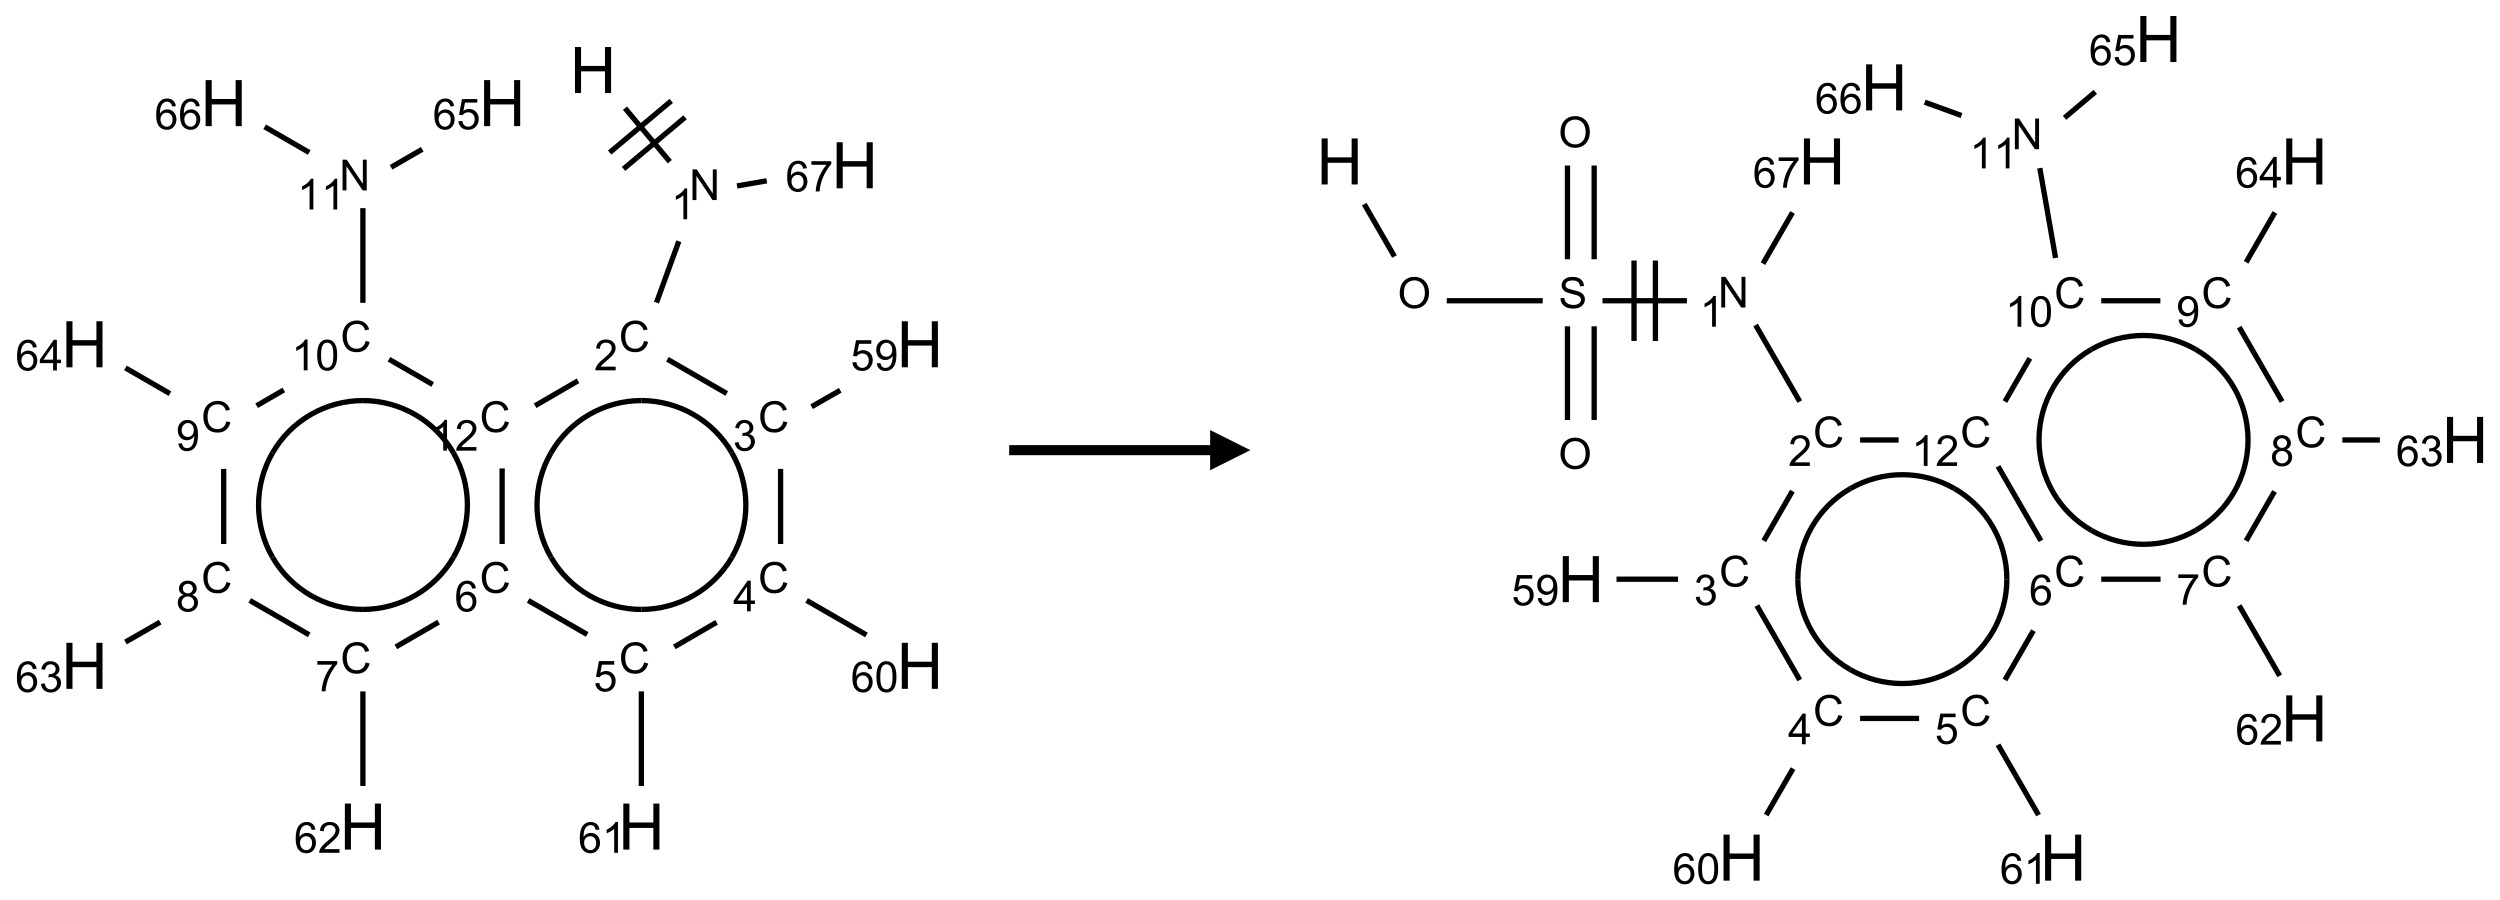 <?xml version="1.0" encoding="UTF-8"?>
<svg xmlns="http://www.w3.org/2000/svg" xmlns:xlink="http://www.w3.org/1999/xlink" width="622" height="224" viewBox="0 0 622 224">
<defs>
<g>
<g id="glyph-0-0">
<path d="M 2 0 L 2 -10 L 10 -10 L 10 0 Z M 2.25 -0.25 L 9.75 -0.25 L 9.75 -9.75 L 2.25 -9.75 Z M 2.25 -0.25 "/>
</g>
<g id="glyph-0-1">
<path d="M 1.281 0 L 1.281 -11.453 L 2.797 -11.453 L 2.797 -6.75 L 8.75 -6.75 L 8.75 -11.453 L 10.266 -11.453 L 10.266 0 L 8.75 0 L 8.75 -5.398 L 2.797 -5.398 L 2.797 0 Z M 1.281 0 "/>
</g>
<g id="glyph-1-0">
<path d="M 1.332 0 L 1.332 -6.668 L 6.668 -6.668 L 6.668 0 Z M 1.5 -0.168 L 6.5 -0.168 L 6.5 -6.5 L 1.5 -6.5 Z M 1.5 -0.168 "/>
</g>
<g id="glyph-1-1">
<path d="M 0.812 0 L 0.812 -7.637 L 1.848 -7.637 L 5.859 -1.641 L 5.859 -7.637 L 6.828 -7.637 L 6.828 0 L 5.793 0 L 1.781 -6 L 1.781 0 Z M 0.812 0 "/>
</g>
<g id="glyph-1-2">
<path d="M 3.973 0 L 3.035 0 L 3.035 -5.973 C 2.809 -5.758 2.516 -5.543 2.148 -5.328 C 1.781 -5.113 1.453 -4.953 1.16 -4.844 L 1.16 -5.75 C 1.684 -5.996 2.145 -6.297 2.535 -6.645 C 2.93 -6.996 3.207 -7.336 3.371 -7.668 L 3.973 -7.668 Z M 3.973 0 "/>
</g>
<g id="glyph-1-3">
<path d="M 6.27 -2.676 L 7.281 -2.422 C 7.07 -1.594 6.688 -0.961 6.137 -0.523 C 5.586 -0.086 4.914 0.129 4.121 0.129 C 3.297 0.129 2.629 -0.039 2.113 -0.371 C 1.598 -0.707 1.203 -1.191 0.934 -1.828 C 0.664 -2.465 0.531 -3.145 0.531 -3.875 C 0.531 -4.672 0.684 -5.363 0.988 -5.957 C 1.293 -6.547 1.723 -6.996 2.285 -7.305 C 2.844 -7.613 3.461 -7.766 4.137 -7.766 C 4.898 -7.766 5.543 -7.57 6.062 -7.184 C 6.582 -6.793 6.945 -6.246 7.152 -5.543 L 6.156 -5.309 C 5.98 -5.863 5.723 -6.266 5.387 -6.52 C 5.051 -6.773 4.625 -6.902 4.113 -6.902 C 3.527 -6.902 3.039 -6.762 2.645 -6.48 C 2.25 -6.199 1.973 -5.82 1.812 -5.348 C 1.652 -4.871 1.574 -4.383 1.574 -3.879 C 1.574 -3.23 1.668 -2.664 1.855 -2.18 C 2.047 -1.695 2.34 -1.332 2.738 -1.094 C 3.137 -0.855 3.57 -0.734 4.035 -0.734 C 4.602 -0.734 5.082 -0.898 5.473 -1.223 C 5.867 -1.551 6.133 -2.035 6.27 -2.676 Z M 6.27 -2.676 "/>
</g>
<g id="glyph-1-4">
<path d="M 5.371 -0.902 L 5.371 0 L 0.324 0 C 0.316 -0.227 0.352 -0.441 0.434 -0.652 C 0.562 -0.996 0.766 -1.332 1.051 -1.668 C 1.332 -2 1.742 -2.387 2.277 -2.824 C 3.105 -3.504 3.668 -4.043 3.957 -4.441 C 4.25 -4.84 4.395 -5.215 4.395 -5.566 C 4.395 -5.938 4.262 -6.254 3.996 -6.508 C 3.73 -6.762 3.387 -6.891 2.957 -6.891 C 2.508 -6.891 2.145 -6.754 1.875 -6.484 C 1.605 -6.215 1.469 -5.84 1.465 -5.359 L 0.5 -5.457 C 0.566 -6.176 0.812 -6.727 1.246 -7.102 C 1.676 -7.477 2.254 -7.668 2.98 -7.668 C 3.711 -7.668 4.293 -7.465 4.719 -7.059 C 5.145 -6.652 5.359 -6.148 5.359 -5.547 C 5.359 -5.242 5.297 -4.941 5.172 -4.645 C 5.047 -4.352 4.84 -4.039 4.551 -3.715 C 4.262 -3.387 3.777 -2.938 3.105 -2.371 C 2.543 -1.898 2.18 -1.578 2.02 -1.41 C 1.859 -1.242 1.73 -1.07 1.625 -0.902 Z M 5.371 -0.902 "/>
</g>
<g id="glyph-1-5">
<path d="M 0.449 -2.016 L 1.387 -2.141 C 1.492 -1.609 1.676 -1.227 1.934 -0.992 C 2.191 -0.758 2.508 -0.641 2.879 -0.641 C 3.32 -0.641 3.695 -0.793 3.996 -1.098 C 4.301 -1.402 4.453 -1.781 4.453 -2.234 C 4.453 -2.664 4.312 -3.02 4.031 -3.301 C 3.75 -3.578 3.391 -3.719 2.957 -3.719 C 2.781 -3.719 2.562 -3.684 2.297 -3.613 L 2.402 -4.438 C 2.465 -4.43 2.516 -4.426 2.551 -4.426 C 2.949 -4.426 3.312 -4.531 3.629 -4.738 C 3.949 -4.949 4.109 -5.27 4.109 -5.703 C 4.109 -6.047 3.992 -6.332 3.762 -6.559 C 3.527 -6.785 3.227 -6.895 2.859 -6.895 C 2.496 -6.895 2.191 -6.781 1.949 -6.551 C 1.707 -6.324 1.547 -5.98 1.48 -5.52 L 0.543 -5.688 C 0.656 -6.316 0.918 -6.805 1.324 -7.148 C 1.73 -7.492 2.234 -7.668 2.84 -7.668 C 3.254 -7.668 3.641 -7.578 3.988 -7.398 C 4.34 -7.219 4.609 -6.977 4.793 -6.668 C 4.98 -6.359 5.074 -6.031 5.074 -5.684 C 5.074 -5.352 4.984 -5.051 4.809 -4.781 C 4.629 -4.512 4.367 -4.297 4.02 -4.137 C 4.473 -4.031 4.824 -3.816 5.074 -3.488 C 5.324 -3.16 5.449 -2.75 5.449 -2.254 C 5.449 -1.59 5.203 -1.023 4.719 -0.559 C 4.234 -0.098 3.617 0.137 2.875 0.137 C 2.203 0.137 1.648 -0.062 1.207 -0.465 C 0.762 -0.863 0.512 -1.379 0.449 -2.016 Z M 0.449 -2.016 "/>
</g>
<g id="glyph-1-6">
<path d="M 0.441 -2 L 1.426 -2.082 C 1.5 -1.605 1.668 -1.242 1.934 -1.004 C 2.199 -0.762 2.52 -0.641 2.895 -0.641 C 3.348 -0.641 3.73 -0.812 4.043 -1.152 C 4.355 -1.492 4.512 -1.941 4.512 -2.504 C 4.512 -3.039 4.359 -3.461 4.059 -3.77 C 3.758 -4.078 3.367 -4.234 2.879 -4.234 C 2.578 -4.234 2.305 -4.164 2.062 -4.027 C 1.82 -3.891 1.629 -3.715 1.488 -3.496 L 0.609 -3.609 L 1.348 -7.531 L 5.145 -7.531 L 5.145 -6.637 L 2.098 -6.637 L 1.688 -4.582 C 2.145 -4.902 2.625 -5.062 3.129 -5.062 C 3.797 -5.062 4.359 -4.832 4.816 -4.371 C 5.277 -3.91 5.504 -3.312 5.504 -2.59 C 5.504 -1.898 5.305 -1.301 4.902 -0.797 C 4.41 -0.18 3.742 0.129 2.895 0.129 C 2.199 0.129 1.633 -0.062 1.195 -0.453 C 0.758 -0.844 0.504 -1.359 0.441 -2 Z M 0.441 -2 "/>
</g>
<g id="glyph-1-7">
<path d="M 0.582 -1.766 L 1.484 -1.848 C 1.562 -1.426 1.707 -1.117 1.922 -0.926 C 2.137 -0.734 2.414 -0.641 2.75 -0.641 C 3.039 -0.641 3.289 -0.707 3.508 -0.84 C 3.727 -0.973 3.902 -1.148 4.043 -1.367 C 4.18 -1.586 4.297 -1.887 4.391 -2.262 C 4.484 -2.637 4.531 -3.016 4.531 -3.406 C 4.531 -3.449 4.531 -3.512 4.527 -3.594 C 4.34 -3.297 4.082 -3.055 3.758 -2.867 C 3.434 -2.68 3.082 -2.59 2.703 -2.59 C 2.07 -2.59 1.535 -2.816 1.098 -3.277 C 0.66 -3.734 0.441 -4.34 0.441 -5.09 C 0.441 -5.863 0.672 -6.484 1.129 -6.957 C 1.586 -7.43 2.156 -7.668 2.844 -7.668 C 3.34 -7.668 3.793 -7.531 4.207 -7.266 C 4.617 -7 4.93 -6.617 5.145 -6.121 C 5.355 -5.629 5.465 -4.91 5.465 -3.973 C 5.465 -2.996 5.359 -2.223 5.145 -1.645 C 4.934 -1.066 4.617 -0.625 4.199 -0.324 C 3.781 -0.02 3.293 0.129 2.73 0.129 C 2.133 0.129 1.645 -0.035 1.266 -0.367 C 0.887 -0.699 0.66 -1.164 0.582 -1.766 Z M 4.422 -5.137 C 4.422 -5.676 4.277 -6.102 3.992 -6.418 C 3.707 -6.734 3.359 -6.891 2.957 -6.891 C 2.543 -6.891 2.18 -6.719 1.871 -6.379 C 1.562 -6.039 1.406 -5.598 1.406 -5.059 C 1.406 -4.57 1.555 -4.176 1.848 -3.871 C 2.141 -3.566 2.5 -3.418 2.934 -3.418 C 3.367 -3.418 3.723 -3.57 4.004 -3.871 C 4.281 -4.176 4.422 -4.598 4.422 -5.137 Z M 4.422 -5.137 "/>
</g>
<g id="glyph-1-8">
<path d="M 3.449 0 L 3.449 -1.828 L 0.137 -1.828 L 0.137 -2.688 L 3.621 -7.637 L 4.387 -7.637 L 4.387 -2.688 L 5.418 -2.688 L 5.418 -1.828 L 4.387 -1.828 L 4.387 0 Z M 3.449 -2.688 L 3.449 -6.129 L 1.059 -2.688 Z M 3.449 -2.688 "/>
</g>
<g id="glyph-1-9">
<path d="M 5.309 -5.766 L 4.375 -5.691 C 4.293 -6.059 4.172 -6.328 4.02 -6.496 C 3.766 -6.762 3.453 -6.895 3.082 -6.895 C 2.785 -6.895 2.523 -6.812 2.297 -6.645 C 2 -6.43 1.77 -6.117 1.598 -5.703 C 1.43 -5.289 1.34 -4.703 1.332 -3.938 C 1.559 -4.281 1.836 -4.535 2.16 -4.703 C 2.488 -4.871 2.828 -4.953 3.188 -4.953 C 3.812 -4.953 4.344 -4.723 4.785 -4.262 C 5.223 -3.801 5.441 -3.207 5.441 -2.48 C 5.441 -2 5.34 -1.555 5.133 -1.145 C 4.926 -0.73 4.641 -0.418 4.281 -0.199 C 3.922 0.02 3.512 0.129 3.051 0.129 C 2.27 0.129 1.633 -0.156 1.141 -0.73 C 0.648 -1.305 0.402 -2.254 0.402 -3.574 C 0.402 -5.051 0.672 -6.121 1.219 -6.793 C 1.695 -7.375 2.336 -7.668 3.141 -7.668 C 3.742 -7.668 4.234 -7.5 4.617 -7.16 C 5 -6.824 5.23 -6.359 5.309 -5.766 Z M 1.48 -2.473 C 1.48 -2.152 1.547 -1.844 1.684 -1.547 C 1.82 -1.25 2.016 -1.027 2.262 -0.871 C 2.508 -0.719 2.766 -0.641 3.035 -0.641 C 3.434 -0.641 3.773 -0.801 4.059 -1.121 C 4.344 -1.441 4.484 -1.875 4.484 -2.422 C 4.484 -2.949 4.344 -3.367 4.062 -3.668 C 3.781 -3.973 3.426 -4.125 3 -4.125 C 2.578 -4.125 2.219 -3.973 1.922 -3.668 C 1.625 -3.363 1.48 -2.969 1.48 -2.473 Z M 1.48 -2.473 "/>
</g>
<g id="glyph-1-10">
<path d="M 0.441 -3.766 C 0.441 -4.668 0.535 -5.395 0.723 -5.945 C 0.906 -6.496 1.184 -6.922 1.551 -7.219 C 1.918 -7.516 2.375 -7.668 2.934 -7.668 C 3.344 -7.668 3.703 -7.586 4.012 -7.418 C 4.32 -7.254 4.574 -7.016 4.777 -6.707 C 4.977 -6.395 5.137 -6.016 5.25 -5.57 C 5.363 -5.125 5.422 -4.523 5.422 -3.766 C 5.422 -2.871 5.328 -2.148 5.145 -1.598 C 4.961 -1.047 4.688 -0.621 4.32 -0.32 C 3.953 -0.02 3.492 0.129 2.934 0.129 C 2.195 0.129 1.617 -0.133 1.199 -0.66 C 0.695 -1.297 0.441 -2.332 0.441 -3.766 Z M 1.406 -3.766 C 1.406 -2.512 1.555 -1.68 1.848 -1.262 C 2.141 -0.848 2.5 -0.641 2.934 -0.641 C 3.363 -0.641 3.727 -0.848 4.02 -1.266 C 4.312 -1.684 4.457 -2.516 4.457 -3.766 C 4.457 -5.023 4.312 -5.859 4.02 -6.27 C 3.727 -6.684 3.359 -6.891 2.922 -6.891 C 2.492 -6.891 2.148 -6.707 1.891 -6.344 C 1.566 -5.879 1.406 -5.02 1.406 -3.766 Z M 1.406 -3.766 "/>
</g>
<g id="glyph-1-11">
<path d="M 0.504 -6.637 L 0.504 -7.535 L 5.449 -7.535 L 5.449 -6.809 C 4.961 -6.289 4.48 -5.602 4.004 -4.746 C 3.527 -3.887 3.156 -3.004 2.895 -2.098 C 2.707 -1.461 2.59 -0.762 2.535 0 L 1.574 0 C 1.582 -0.602 1.703 -1.328 1.926 -2.176 C 2.152 -3.027 2.477 -3.848 2.898 -4.637 C 3.32 -5.426 3.77 -6.094 4.246 -6.637 Z M 0.504 -6.637 "/>
</g>
<g id="glyph-1-12">
<path d="M 1.887 -4.141 C 1.496 -4.281 1.207 -4.484 1.02 -4.75 C 0.832 -5.016 0.738 -5.328 0.738 -5.699 C 0.738 -6.254 0.938 -6.719 1.34 -7.098 C 1.738 -7.477 2.27 -7.668 2.934 -7.668 C 3.598 -7.668 4.137 -7.473 4.543 -7.086 C 4.949 -6.699 5.152 -6.227 5.152 -5.672 C 5.152 -5.316 5.059 -5.008 4.871 -4.746 C 4.688 -4.484 4.406 -4.281 4.027 -4.141 C 4.496 -3.988 4.852 -3.742 5.098 -3.402 C 5.34 -3.062 5.465 -2.656 5.465 -2.184 C 5.465 -1.531 5.234 -0.98 4.77 -0.535 C 4.309 -0.09 3.703 0.129 2.949 0.129 C 2.195 0.129 1.586 -0.094 1.125 -0.539 C 0.664 -0.984 0.434 -1.543 0.434 -2.207 C 0.434 -2.703 0.559 -3.121 0.809 -3.457 C 1.062 -3.793 1.422 -4.02 1.887 -4.141 Z M 1.699 -5.73 C 1.699 -5.367 1.812 -5.074 2.047 -4.844 C 2.281 -4.613 2.582 -4.5 2.953 -4.5 C 3.312 -4.5 3.609 -4.613 3.84 -4.84 C 4.07 -5.066 4.188 -5.348 4.188 -5.676 C 4.188 -6.02 4.07 -6.309 3.832 -6.543 C 3.594 -6.777 3.297 -6.895 2.941 -6.895 C 2.586 -6.895 2.289 -6.781 2.051 -6.551 C 1.816 -6.324 1.699 -6.047 1.699 -5.73 Z M 1.395 -2.203 C 1.395 -1.938 1.461 -1.676 1.586 -1.426 C 1.711 -1.176 1.902 -0.984 2.152 -0.848 C 2.402 -0.711 2.672 -0.641 2.957 -0.641 C 3.406 -0.641 3.777 -0.785 4.066 -1.074 C 4.359 -1.363 4.504 -1.727 4.504 -2.172 C 4.504 -2.625 4.355 -2.996 4.055 -3.293 C 3.754 -3.586 3.379 -3.734 2.926 -3.734 C 2.484 -3.734 2.121 -3.59 1.832 -3.297 C 1.543 -3.004 1.395 -2.641 1.395 -2.203 Z M 1.395 -2.203 "/>
</g>
<g id="glyph-1-13">
<path d="M 0.516 -3.719 C 0.516 -4.984 0.855 -5.977 1.535 -6.695 C 2.215 -7.414 3.094 -7.77 4.172 -7.77 C 4.875 -7.77 5.512 -7.602 6.078 -7.266 C 6.645 -6.93 7.074 -6.461 7.371 -5.855 C 7.668 -5.254 7.816 -4.57 7.816 -3.809 C 7.816 -3.035 7.66 -2.34 7.348 -1.73 C 7.035 -1.117 6.594 -0.656 6.02 -0.34 C 5.449 -0.027 4.828 0.129 4.168 0.129 C 3.449 0.129 2.805 -0.043 2.238 -0.391 C 1.672 -0.738 1.246 -1.211 0.953 -1.812 C 0.66 -2.414 0.516 -3.047 0.516 -3.719 Z M 1.559 -3.703 C 1.559 -2.781 1.805 -2.059 2.301 -1.527 C 2.793 -1 3.414 -0.734 4.16 -0.734 C 4.922 -0.734 5.547 -1 6.039 -1.535 C 6.531 -2.07 6.777 -2.828 6.777 -3.812 C 6.777 -4.434 6.672 -4.977 6.461 -5.441 C 6.25 -5.902 5.945 -6.262 5.539 -6.52 C 5.133 -6.773 4.68 -6.902 4.176 -6.902 C 3.461 -6.902 2.848 -6.656 2.332 -6.164 C 1.816 -5.672 1.559 -4.852 1.559 -3.703 Z M 1.559 -3.703 "/>
</g>
<g id="glyph-1-14">
<path d="M 0.48 -2.453 L 1.434 -2.535 C 1.477 -2.152 1.582 -1.84 1.746 -1.598 C 1.91 -1.352 2.168 -1.152 2.516 -1.004 C 2.863 -0.852 3.254 -0.777 3.688 -0.777 C 4.074 -0.777 4.414 -0.832 4.707 -0.949 C 5.004 -1.062 5.223 -1.219 5.367 -1.418 C 5.512 -1.617 5.582 -1.836 5.582 -2.074 C 5.582 -2.312 5.516 -2.523 5.375 -2.699 C 5.234 -2.879 5.008 -3.031 4.688 -3.152 C 4.484 -3.23 4.031 -3.355 3.328 -3.523 C 2.625 -3.691 2.137 -3.852 1.855 -4 C 1.488 -4.191 1.219 -4.43 1.039 -4.711 C 0.859 -4.992 0.77 -5.312 0.77 -5.66 C 0.77 -6.047 0.879 -6.406 1.098 -6.742 C 1.316 -7.078 1.637 -7.332 2.059 -7.504 C 2.477 -7.68 2.945 -7.766 3.457 -7.766 C 4.023 -7.766 4.523 -7.676 4.957 -7.492 C 5.387 -7.309 5.719 -7.043 5.953 -6.688 C 6.188 -6.332 6.312 -5.934 6.328 -5.484 L 5.359 -5.41 C 5.309 -5.895 5.133 -6.258 4.832 -6.504 C 4.531 -6.75 4.086 -6.875 3.5 -6.875 C 2.891 -6.875 2.445 -6.762 2.164 -6.539 C 1.883 -6.316 1.746 -6.047 1.746 -5.73 C 1.746 -5.457 1.844 -5.23 2.043 -5.051 C 2.238 -4.875 2.742 -4.695 3.566 -4.508 C 4.387 -4.32 4.949 -4.16 5.254 -4.02 C 5.699 -3.816 6.027 -3.555 6.238 -3.242 C 6.449 -2.93 6.559 -2.566 6.559 -2.156 C 6.559 -1.75 6.441 -1.367 6.207 -1.008 C 5.977 -0.648 5.641 -0.367 5.207 -0.168 C 4.77 0.031 4.281 0.129 3.734 0.129 C 3.043 0.129 2.465 0.031 1.996 -0.172 C 1.531 -0.375 1.164 -0.676 0.898 -1.082 C 0.633 -1.484 0.492 -1.941 0.48 -2.453 Z M 0.48 -2.453 "/>
</g>
</g>
</defs>
<path fill="none" stroke-width="0.033" stroke-linecap="butt" stroke-linejoin="miter" stroke="rgb(0%, 0%, 0%)" stroke-opacity="1" stroke-miterlimit="10" d="M 3.362 0.237 L 3.641 0.57 " transform="matrix(40, 0, 0, 40, 21.01, 17.424)"/>
<path fill="none" stroke-width="0.033" stroke-linecap="butt" stroke-linejoin="miter" stroke="rgb(0%, 0%, 0%)" stroke-opacity="1" stroke-miterlimit="10" d="M 3.353 0.615 L 3.736 0.294 " transform="matrix(40, 0, 0, 40, 21.01, 17.424)"/>
<path fill="none" stroke-width="0.033" stroke-linecap="butt" stroke-linejoin="miter" stroke="rgb(0%, 0%, 0%)" stroke-opacity="1" stroke-miterlimit="10" d="M 3.267 0.513 L 3.65 0.192 " transform="matrix(40, 0, 0, 40, 21.01, 17.424)"/>
<path fill="none" stroke-width="0.033" stroke-linecap="butt" stroke-linejoin="miter" stroke="rgb(0%, 0%, 0%)" stroke-opacity="1" stroke-miterlimit="10" d="M 3.697 1.065 L 3.558 1.447 " transform="matrix(40, 0, 0, 40, 21.01, 17.424)"/>
<path fill="none" stroke-width="0.033" stroke-linecap="butt" stroke-linejoin="miter" stroke="rgb(0%, 0%, 0%)" stroke-opacity="1" stroke-miterlimit="10" d="M 3.626 1.799 L 3.995 2.012 " transform="matrix(40, 0, 0, 40, 21.01, 17.424)"/>
<path fill="none" stroke-width="0.033" stroke-linecap="butt" stroke-linejoin="miter" stroke="rgb(0%, 0%, 0%)" stroke-opacity="1" stroke-miterlimit="10" d="M 4.523 2.094 L 4.701 1.992 " transform="matrix(40, 0, 0, 40, 21.01, 17.424)"/>
<path fill="none" stroke-width="0.033" stroke-linecap="butt" stroke-linejoin="miter" stroke="rgb(0%, 0%, 0%)" stroke-opacity="1" stroke-miterlimit="10" d="M 4.33 2.481 L 4.33 2.948 " transform="matrix(40, 0, 0, 40, 21.01, 17.424)"/>
<path fill="none" stroke-width="0.033" stroke-linecap="butt" stroke-linejoin="miter" stroke="rgb(0%, 0%, 0%)" stroke-opacity="1" stroke-miterlimit="10" d="M 4.492 3.299 L 4.864 3.514 " transform="matrix(40, 0, 0, 40, 21.01, 17.424)"/>
<path fill="none" stroke-width="0.033" stroke-linecap="butt" stroke-linejoin="miter" stroke="rgb(0%, 0%, 0%)" stroke-opacity="1" stroke-miterlimit="10" d="M 3.932 3.435 L 3.669 3.588 " transform="matrix(40, 0, 0, 40, 21.01, 17.424)"/>
<path fill="none" stroke-width="0.033" stroke-linecap="butt" stroke-linejoin="miter" stroke="rgb(0%, 0%, 0%)" stroke-opacity="1" stroke-miterlimit="10" d="M 3.464 3.865 L 3.464 4.453 " transform="matrix(40, 0, 0, 40, 21.01, 17.424)"/>
<path fill="none" stroke-width="0.033" stroke-linecap="butt" stroke-linejoin="miter" stroke="rgb(0%, 0%, 0%)" stroke-opacity="1" stroke-miterlimit="10" d="M 3.127 3.511 L 2.76 3.299 " transform="matrix(40, 0, 0, 40, 21.01, 17.424)"/>
<path fill="none" stroke-width="0.033" stroke-linecap="butt" stroke-linejoin="miter" stroke="rgb(0%, 0%, 0%)" stroke-opacity="1" stroke-miterlimit="10" d="M 2.203 3.434 L 1.937 3.588 " transform="matrix(40, 0, 0, 40, 21.01, 17.424)"/>
<path fill="none" stroke-width="0.033" stroke-linecap="butt" stroke-linejoin="miter" stroke="rgb(0%, 0%, 0%)" stroke-opacity="1" stroke-miterlimit="10" d="M 1.732 3.865 L 1.732 4.453 " transform="matrix(40, 0, 0, 40, 21.01, 17.424)"/>
<path fill="none" stroke-width="0.033" stroke-linecap="butt" stroke-linejoin="miter" stroke="rgb(0%, 0%, 0%)" stroke-opacity="1" stroke-miterlimit="10" d="M 1.398 3.513 L 1.028 3.299 " transform="matrix(40, 0, 0, 40, 21.01, 17.424)"/>
<path fill="none" stroke-width="0.033" stroke-linecap="butt" stroke-linejoin="miter" stroke="rgb(0%, 0%, 0%)" stroke-opacity="1" stroke-miterlimit="10" d="M 0.471 3.434 L 0.255 3.558 " transform="matrix(40, 0, 0, 40, 21.01, 17.424)"/>
<path fill="none" stroke-width="0.033" stroke-linecap="butt" stroke-linejoin="miter" stroke="rgb(0%, 0%, 0%)" stroke-opacity="1" stroke-miterlimit="10" d="M 0.866 2.948 L 0.866 2.481 " transform="matrix(40, 0, 0, 40, 21.01, 17.424)"/>
<path fill="none" stroke-width="0.033" stroke-linecap="butt" stroke-linejoin="miter" stroke="rgb(0%, 0%, 0%)" stroke-opacity="1" stroke-miterlimit="10" d="M 0.532 2.013 L 0.255 1.853 " transform="matrix(40, 0, 0, 40, 21.01, 17.424)"/>
<path fill="none" stroke-width="0.033" stroke-linecap="butt" stroke-linejoin="miter" stroke="rgb(0%, 0%, 0%)" stroke-opacity="1" stroke-miterlimit="10" d="M 1.071 2.088 L 1.24 1.99 " transform="matrix(40, 0, 0, 40, 21.01, 17.424)"/>
<path fill="none" stroke-width="0.033" stroke-linecap="butt" stroke-linejoin="miter" stroke="rgb(0%, 0%, 0%)" stroke-opacity="1" stroke-miterlimit="10" d="M 1.732 1.448 L 1.732 0.859 " transform="matrix(40, 0, 0, 40, 21.01, 17.424)"/>
<path fill="none" stroke-width="0.033" stroke-linecap="butt" stroke-linejoin="miter" stroke="rgb(0%, 0%, 0%)" stroke-opacity="1" stroke-miterlimit="10" d="M 1.907 0.605 L 2.101 0.493 " transform="matrix(40, 0, 0, 40, 21.01, 17.424)"/>
<path fill="none" stroke-width="0.033" stroke-linecap="butt" stroke-linejoin="miter" stroke="rgb(0%, 0%, 0%)" stroke-opacity="1" stroke-miterlimit="10" d="M 1.398 0.513 L 1.121 0.353 " transform="matrix(40, 0, 0, 40, 21.01, 17.424)"/>
<path fill="none" stroke-width="0.033" stroke-linecap="butt" stroke-linejoin="miter" stroke="rgb(0%, 0%, 0%)" stroke-opacity="1" stroke-miterlimit="10" d="M 1.894 1.799 L 2.166 1.956 " transform="matrix(40, 0, 0, 40, 21.01, 17.424)"/>
<path fill="none" stroke-width="0.033" stroke-linecap="butt" stroke-linejoin="miter" stroke="rgb(0%, 0%, 0%)" stroke-opacity="1" stroke-miterlimit="10" d="M 2.803 2.088 L 3.07 1.933 " transform="matrix(40, 0, 0, 40, 21.01, 17.424)"/>
<path fill="none" stroke-width="0.033" stroke-linecap="butt" stroke-linejoin="miter" stroke="rgb(0%, 0%, 0%)" stroke-opacity="1" stroke-miterlimit="10" d="M 2.598 2.478 L 2.598 2.948 " transform="matrix(40, 0, 0, 40, 21.01, 17.424)"/>
<path fill="none" stroke-width="0.033" stroke-linecap="butt" stroke-linejoin="miter" stroke="rgb(0%, 0%, 0%)" stroke-opacity="1" stroke-miterlimit="10" d="M 4.059 0.721 L 4.244 0.689 " transform="matrix(40, 0, 0, 40, 21.01, 17.424)"/>
<path fill="none" stroke-width="0.033" stroke-linecap="butt" stroke-linejoin="miter" stroke="rgb(0%, 0%, 0%)" stroke-opacity="1" stroke-miterlimit="10" d="M 3.464 2.056 C 3.696 2.056 3.911 2.18 4.027 2.381 " transform="matrix(40, 0, 0, 40, 21.01, 17.424)"/>
<path fill="none" stroke-width="0.033" stroke-linecap="butt" stroke-linejoin="miter" stroke="rgb(0%, 0%, 0%)" stroke-opacity="1" stroke-miterlimit="10" d="M 2.902 2.381 C 3.018 2.18 3.232 2.056 3.464 2.056 " transform="matrix(40, 0, 0, 40, 21.01, 17.424)"/>
<path fill="none" stroke-width="0.033" stroke-linecap="butt" stroke-linejoin="miter" stroke="rgb(0%, 0%, 0%)" stroke-opacity="1" stroke-miterlimit="10" d="M 2.902 3.031 C 2.786 2.83 2.786 2.582 2.902 2.381 " transform="matrix(40, 0, 0, 40, 21.01, 17.424)"/>
<path fill="none" stroke-width="0.033" stroke-linecap="butt" stroke-linejoin="miter" stroke="rgb(0%, 0%, 0%)" stroke-opacity="1" stroke-miterlimit="10" d="M 3.464 3.355 C 3.232 3.355 3.018 3.231 2.902 3.031 " transform="matrix(40, 0, 0, 40, 21.01, 17.424)"/>
<path fill="none" stroke-width="0.033" stroke-linecap="butt" stroke-linejoin="miter" stroke="rgb(0%, 0%, 0%)" stroke-opacity="1" stroke-miterlimit="10" d="M 4.027 3.031 C 3.911 3.231 3.696 3.355 3.464 3.355 " transform="matrix(40, 0, 0, 40, 21.01, 17.424)"/>
<path fill="none" stroke-width="0.033" stroke-linecap="butt" stroke-linejoin="miter" stroke="rgb(0%, 0%, 0%)" stroke-opacity="1" stroke-miterlimit="10" d="M 4.027 2.381 C 4.143 2.582 4.143 2.83 4.027 3.031 " transform="matrix(40, 0, 0, 40, 21.01, 17.424)"/>
<path fill="none" stroke-width="0.033" stroke-linecap="butt" stroke-linejoin="miter" stroke="rgb(0%, 0%, 0%)" stroke-opacity="1" stroke-miterlimit="10" d="M 2.295 3.031 C 2.179 3.231 1.964 3.355 1.732 3.355 " transform="matrix(40, 0, 0, 40, 21.01, 17.424)"/>
<path fill="none" stroke-width="0.033" stroke-linecap="butt" stroke-linejoin="miter" stroke="rgb(0%, 0%, 0%)" stroke-opacity="1" stroke-miterlimit="10" d="M 2.295 2.381 C 2.411 2.582 2.411 2.83 2.295 3.031 " transform="matrix(40, 0, 0, 40, 21.01, 17.424)"/>
<path fill="none" stroke-width="0.033" stroke-linecap="butt" stroke-linejoin="miter" stroke="rgb(0%, 0%, 0%)" stroke-opacity="1" stroke-miterlimit="10" d="M 1.732 2.056 C 1.964 2.056 2.179 2.18 2.295 2.381 " transform="matrix(40, 0, 0, 40, 21.01, 17.424)"/>
<path fill="none" stroke-width="0.033" stroke-linecap="butt" stroke-linejoin="miter" stroke="rgb(0%, 0%, 0%)" stroke-opacity="1" stroke-miterlimit="10" d="M 1.17 2.381 C 1.286 2.18 1.5 2.056 1.732 2.056 " transform="matrix(40, 0, 0, 40, 21.01, 17.424)"/>
<path fill="none" stroke-width="0.033" stroke-linecap="butt" stroke-linejoin="miter" stroke="rgb(0%, 0%, 0%)" stroke-opacity="1" stroke-miterlimit="10" d="M 1.17 3.031 C 1.054 2.83 1.054 2.582 1.17 2.381 " transform="matrix(40, 0, 0, 40, 21.01, 17.424)"/>
<path fill="none" stroke-width="0.033" stroke-linecap="butt" stroke-linejoin="miter" stroke="rgb(0%, 0%, 0%)" stroke-opacity="1" stroke-miterlimit="10" d="M 1.732 3.355 C 1.5 3.355 1.286 3.231 1.17 3.031 " transform="matrix(40, 0, 0, 40, 21.01, 17.424)"/>
<g fill="rgb(0%, 0%, 0%)" fill-opacity="1">
<use xlink:href="#glyph-0-1" x="141.77" y="23.152"/>
</g>
<g fill="rgb(0%, 0%, 0%)" fill-opacity="1">
<use xlink:href="#glyph-1-1" x="171.488" y="49.777"/>
</g>
<g fill="rgb(0%, 0%, 0%)" fill-opacity="1">
<use xlink:href="#glyph-1-2" x="166.992" y="54.547"/>
</g>
<g fill="rgb(0%, 0%, 0%)" fill-opacity="1">
<use xlink:href="#glyph-1-3" x="153.98" y="87.5"/>
</g>
<g fill="rgb(0%, 0%, 0%)" fill-opacity="1">
<use xlink:href="#glyph-1-4" x="147.809" y="92.133"/>
</g>
<g fill="rgb(0%, 0%, 0%)" fill-opacity="1">
<use xlink:href="#glyph-1-3" x="188.621" y="107.5"/>
</g>
<g fill="rgb(0%, 0%, 0%)" fill-opacity="1">
<use xlink:href="#glyph-1-5" x="182.371" y="112.133"/>
</g>
<g fill="rgb(0%, 0%, 0%)" fill-opacity="1">
<use xlink:href="#glyph-0-1" x="223.082" y="91.383"/>
</g>
<g fill="rgb(0%, 0%, 0%)" fill-opacity="1">
<use xlink:href="#glyph-1-6" x="211.633" y="92.172"/>
<use xlink:href="#glyph-1-7" x="217.565" y="92.172"/>
</g>
<g fill="rgb(0%, 0%, 0%)" fill-opacity="1">
<use xlink:href="#glyph-1-3" x="188.621" y="147.5"/>
</g>
<g fill="rgb(0%, 0%, 0%)" fill-opacity="1">
<use xlink:href="#glyph-1-8" x="182.402" y="152.102"/>
</g>
<g fill="rgb(0%, 0%, 0%)" fill-opacity="1">
<use xlink:href="#glyph-0-1" x="223.082" y="171.383"/>
</g>
<g fill="rgb(0%, 0%, 0%)" fill-opacity="1">
<use xlink:href="#glyph-1-9" x="211.676" y="172.172"/>
<use xlink:href="#glyph-1-10" x="217.608" y="172.172"/>
</g>
<g fill="rgb(0%, 0%, 0%)" fill-opacity="1">
<use xlink:href="#glyph-1-3" x="153.98" y="167.5"/>
</g>
<g fill="rgb(0%, 0%, 0%)" fill-opacity="1">
<use xlink:href="#glyph-1-6" x="147.672" y="172"/>
</g>
<g fill="rgb(0%, 0%, 0%)" fill-opacity="1">
<use xlink:href="#glyph-0-1" x="153.801" y="211.383"/>
</g>
<g fill="rgb(0%, 0%, 0%)" fill-opacity="1">
<use xlink:href="#glyph-1-9" x="143.844" y="212.172"/>
<use xlink:href="#glyph-1-2" x="149.776" y="212.172"/>
</g>
<g fill="rgb(0%, 0%, 0%)" fill-opacity="1">
<use xlink:href="#glyph-1-3" x="119.34" y="147.5"/>
</g>
<g fill="rgb(0%, 0%, 0%)" fill-opacity="1">
<use xlink:href="#glyph-1-9" x="113.094" y="152.133"/>
</g>
<g fill="rgb(0%, 0%, 0%)" fill-opacity="1">
<use xlink:href="#glyph-1-3" x="84.699" y="167.5"/>
</g>
<g fill="rgb(0%, 0%, 0%)" fill-opacity="1">
<use xlink:href="#glyph-1-11" x="78.445" y="172.004"/>
</g>
<g fill="rgb(0%, 0%, 0%)" fill-opacity="1">
<use xlink:href="#glyph-0-1" x="84.52" y="211.383"/>
</g>
<g fill="rgb(0%, 0%, 0%)" fill-opacity="1">
<use xlink:href="#glyph-1-9" x="73.164" y="212.172"/>
<use xlink:href="#glyph-1-4" x="79.096" y="212.172"/>
</g>
<g fill="rgb(0%, 0%, 0%)" fill-opacity="1">
<use xlink:href="#glyph-1-3" x="50.059" y="147.5"/>
</g>
<g fill="rgb(0%, 0%, 0%)" fill-opacity="1">
<use xlink:href="#glyph-1-12" x="43.793" y="152.133"/>
</g>
<g fill="rgb(0%, 0%, 0%)" fill-opacity="1">
<use xlink:href="#glyph-0-1" x="15.238" y="171.383"/>
</g>
<g fill="rgb(0%, 0%, 0%)" fill-opacity="1">
<use xlink:href="#glyph-1-9" x="3.805" y="172.172"/>
<use xlink:href="#glyph-1-5" x="9.737" y="172.172"/>
</g>
<g fill="rgb(0%, 0%, 0%)" fill-opacity="1">
<use xlink:href="#glyph-1-3" x="50.059" y="107.5"/>
</g>
<g fill="rgb(0%, 0%, 0%)" fill-opacity="1">
<use xlink:href="#glyph-1-7" x="43.789" y="112.133"/>
</g>
<g fill="rgb(0%, 0%, 0%)" fill-opacity="1">
<use xlink:href="#glyph-0-1" x="15.238" y="91.383"/>
</g>
<g fill="rgb(0%, 0%, 0%)" fill-opacity="1">
<use xlink:href="#glyph-1-9" x="3.836" y="92.172"/>
<use xlink:href="#glyph-1-8" x="9.768" y="92.172"/>
</g>
<g fill="rgb(0%, 0%, 0%)" fill-opacity="1">
<use xlink:href="#glyph-1-3" x="84.699" y="87.5"/>
</g>
<g fill="rgb(0%, 0%, 0%)" fill-opacity="1">
<use xlink:href="#glyph-1-2" x="72.539" y="92.133"/>
<use xlink:href="#glyph-1-10" x="78.471" y="92.133"/>
</g>
<g fill="rgb(0%, 0%, 0%)" fill-opacity="1">
<use xlink:href="#glyph-1-1" x="84.418" y="47.367"/>
</g>
<g fill="rgb(0%, 0%, 0%)" fill-opacity="1">
<use xlink:href="#glyph-1-2" x="73.988" y="52.133"/>
<use xlink:href="#glyph-1-2" x="79.921" y="52.133"/>
</g>
<g fill="rgb(0%, 0%, 0%)" fill-opacity="1">
<use xlink:href="#glyph-0-1" x="119.16" y="31.383"/>
</g>
<g fill="rgb(0%, 0%, 0%)" fill-opacity="1">
<use xlink:href="#glyph-1-9" x="107.668" y="32.172"/>
<use xlink:href="#glyph-1-6" x="113.6" y="32.172"/>
</g>
<g fill="rgb(0%, 0%, 0%)" fill-opacity="1">
<use xlink:href="#glyph-0-1" x="49.879" y="31.383"/>
</g>
<g fill="rgb(0%, 0%, 0%)" fill-opacity="1">
<use xlink:href="#glyph-1-9" x="38.449" y="32.172"/>
<use xlink:href="#glyph-1-9" x="44.382" y="32.172"/>
</g>
<g fill="rgb(0%, 0%, 0%)" fill-opacity="1">
<use xlink:href="#glyph-1-3" x="119.34" y="107.5"/>
</g>
<g fill="rgb(0%, 0%, 0%)" fill-opacity="1">
<use xlink:href="#glyph-1-2" x="107.234" y="112.133"/>
<use xlink:href="#glyph-1-4" x="113.167" y="112.133"/>
</g>
<g fill="rgb(0%, 0%, 0%)" fill-opacity="1">
<use xlink:href="#glyph-0-1" x="206.875" y="46.848"/>
</g>
<g fill="rgb(0%, 0%, 0%)" fill-opacity="1">
<use xlink:href="#glyph-1-9" x="195.441" y="47.641"/>
<use xlink:href="#glyph-1-11" x="201.374" y="47.641"/>
</g>
<path fill-rule="nonzero" fill="rgb(0%, 0%, 0%)" fill-opacity="1" d="M 251.082 113.25 L 301.082 113.25 L 301.082 117 L 311.082 112 L 301.082 107 L 301.082 110.75 L 251.082 110.75 "/>
<path fill="none" stroke-width="0.033" stroke-linecap="butt" stroke-linejoin="miter" stroke="rgb(0%, 0%, 0%)" stroke-opacity="1" stroke-miterlimit="10" d="M 0.153 1.027 L 0.341 1.353 " transform="matrix(40, 0, 0, 40, 333.307, 9.705)"/>
<path fill="none" stroke-width="0.033" stroke-linecap="butt" stroke-linejoin="miter" stroke="rgb(0%, 0%, 0%)" stroke-opacity="1" stroke-miterlimit="10" d="M 0.666 1.628 L 1.263 1.628 " transform="matrix(40, 0, 0, 40, 333.307, 9.705)"/>
<path fill="none" stroke-width="0.033" stroke-linecap="butt" stroke-linejoin="miter" stroke="rgb(0%, 0%, 0%)" stroke-opacity="1" stroke-miterlimit="10" d="M 1.417 1.787 L 1.417 2.37 " transform="matrix(40, 0, 0, 40, 333.307, 9.705)"/>
<path fill="none" stroke-width="0.033" stroke-linecap="butt" stroke-linejoin="miter" stroke="rgb(0%, 0%, 0%)" stroke-opacity="1" stroke-miterlimit="10" d="M 1.583 1.787 L 1.583 2.37 " transform="matrix(40, 0, 0, 40, 333.307, 9.705)"/>
<path fill="none" stroke-width="0.033" stroke-linecap="butt" stroke-linejoin="miter" stroke="rgb(0%, 0%, 0%)" stroke-opacity="1" stroke-miterlimit="10" d="M 1.583 1.37 L 1.583 0.787 " transform="matrix(40, 0, 0, 40, 333.307, 9.705)"/>
<path fill="none" stroke-width="0.033" stroke-linecap="butt" stroke-linejoin="miter" stroke="rgb(0%, 0%, 0%)" stroke-opacity="1" stroke-miterlimit="10" d="M 1.417 1.37 L 1.417 0.787 " transform="matrix(40, 0, 0, 40, 333.307, 9.705)"/>
<path fill="none" stroke-width="0.033" stroke-linecap="butt" stroke-linejoin="miter" stroke="rgb(0%, 0%, 0%)" stroke-opacity="1" stroke-miterlimit="10" d="M 1.635 1.628 L 2.16 1.628 " transform="matrix(40, 0, 0, 40, 333.307, 9.705)"/>
<path fill="none" stroke-width="0.033" stroke-linecap="butt" stroke-linejoin="miter" stroke="rgb(0%, 0%, 0%)" stroke-opacity="1" stroke-miterlimit="10" d="M 1.964 1.878 L 1.964 1.378 " transform="matrix(40, 0, 0, 40, 333.307, 9.705)"/>
<path fill="none" stroke-width="0.033" stroke-linecap="butt" stroke-linejoin="miter" stroke="rgb(0%, 0%, 0%)" stroke-opacity="1" stroke-miterlimit="10" d="M 1.831 1.878 L 1.831 1.378 " transform="matrix(40, 0, 0, 40, 333.307, 9.705)"/>
<path fill="none" stroke-width="0.033" stroke-linecap="butt" stroke-linejoin="miter" stroke="rgb(0%, 0%, 0%)" stroke-opacity="1" stroke-miterlimit="10" d="M 2.587 1.779 L 2.862 2.255 " transform="matrix(40, 0, 0, 40, 333.307, 9.705)"/>
<path fill="none" stroke-width="0.033" stroke-linecap="butt" stroke-linejoin="miter" stroke="rgb(0%, 0%, 0%)" stroke-opacity="1" stroke-miterlimit="10" d="M 2.816 2.812 L 2.638 3.121 " transform="matrix(40, 0, 0, 40, 333.307, 9.705)"/>
<path fill="none" stroke-width="0.033" stroke-linecap="butt" stroke-linejoin="miter" stroke="rgb(0%, 0%, 0%)" stroke-opacity="1" stroke-miterlimit="10" d="M 2.105 3.36 L 1.722 3.36 " transform="matrix(40, 0, 0, 40, 333.307, 9.705)"/>
<path fill="none" stroke-width="0.033" stroke-linecap="butt" stroke-linejoin="miter" stroke="rgb(0%, 0%, 0%)" stroke-opacity="1" stroke-miterlimit="10" d="M 2.595 3.524 L 2.862 3.987 " transform="matrix(40, 0, 0, 40, 333.307, 9.705)"/>
<path fill="none" stroke-width="0.033" stroke-linecap="butt" stroke-linejoin="miter" stroke="rgb(0%, 0%, 0%)" stroke-opacity="1" stroke-miterlimit="10" d="M 2.82 4.538 L 2.653 4.827 " transform="matrix(40, 0, 0, 40, 333.307, 9.705)"/>
<path fill="none" stroke-width="0.033" stroke-linecap="butt" stroke-linejoin="miter" stroke="rgb(0%, 0%, 0%)" stroke-opacity="1" stroke-miterlimit="10" d="M 3.237 4.226 L 3.604 4.226 " transform="matrix(40, 0, 0, 40, 333.307, 9.705)"/>
<path fill="none" stroke-width="0.033" stroke-linecap="butt" stroke-linejoin="miter" stroke="rgb(0%, 0%, 0%)" stroke-opacity="1" stroke-miterlimit="10" d="M 4.095 4.39 L 4.347 4.827 " transform="matrix(40, 0, 0, 40, 333.307, 9.705)"/>
<path fill="none" stroke-width="0.033" stroke-linecap="butt" stroke-linejoin="miter" stroke="rgb(0%, 0%, 0%)" stroke-opacity="1" stroke-miterlimit="10" d="M 4.138 3.987 L 4.315 3.68 " transform="matrix(40, 0, 0, 40, 333.307, 9.705)"/>
<path fill="none" stroke-width="0.033" stroke-linecap="butt" stroke-linejoin="miter" stroke="rgb(0%, 0%, 0%)" stroke-opacity="1" stroke-miterlimit="10" d="M 4.737 3.36 L 5.106 3.36 " transform="matrix(40, 0, 0, 40, 333.307, 9.705)"/>
<path fill="none" stroke-width="0.033" stroke-linecap="butt" stroke-linejoin="miter" stroke="rgb(0%, 0%, 0%)" stroke-opacity="1" stroke-miterlimit="10" d="M 5.595 3.524 L 5.847 3.961 " transform="matrix(40, 0, 0, 40, 333.307, 9.705)"/>
<path fill="none" stroke-width="0.033" stroke-linecap="butt" stroke-linejoin="miter" stroke="rgb(0%, 0%, 0%)" stroke-opacity="1" stroke-miterlimit="10" d="M 5.638 3.121 L 5.815 2.814 " transform="matrix(40, 0, 0, 40, 333.307, 9.705)"/>
<path fill="none" stroke-width="0.033" stroke-linecap="butt" stroke-linejoin="miter" stroke="rgb(0%, 0%, 0%)" stroke-opacity="1" stroke-miterlimit="10" d="M 6.237 2.494 L 6.47 2.494 " transform="matrix(40, 0, 0, 40, 333.307, 9.705)"/>
<path fill="none" stroke-width="0.033" stroke-linecap="butt" stroke-linejoin="miter" stroke="rgb(0%, 0%, 0%)" stroke-opacity="1" stroke-miterlimit="10" d="M 5.862 2.255 L 5.595 1.792 " transform="matrix(40, 0, 0, 40, 333.307, 9.705)"/>
<path fill="none" stroke-width="0.033" stroke-linecap="butt" stroke-linejoin="miter" stroke="rgb(0%, 0%, 0%)" stroke-opacity="1" stroke-miterlimit="10" d="M 5.638 1.389 L 5.817 1.079 " transform="matrix(40, 0, 0, 40, 333.307, 9.705)"/>
<path fill="none" stroke-width="0.033" stroke-linecap="butt" stroke-linejoin="miter" stroke="rgb(0%, 0%, 0%)" stroke-opacity="1" stroke-miterlimit="10" d="M 5.105 1.628 L 4.737 1.628 " transform="matrix(40, 0, 0, 40, 333.307, 9.705)"/>
<path fill="none" stroke-width="0.033" stroke-linecap="butt" stroke-linejoin="miter" stroke="rgb(0%, 0%, 0%)" stroke-opacity="1" stroke-miterlimit="10" d="M 4.453 1.362 L 4.355 0.803 " transform="matrix(40, 0, 0, 40, 333.307, 9.705)"/>
<path fill="none" stroke-width="0.033" stroke-linecap="butt" stroke-linejoin="miter" stroke="rgb(0%, 0%, 0%)" stroke-opacity="1" stroke-miterlimit="10" d="M 4.509 0.49 L 4.7 0.329 " transform="matrix(40, 0, 0, 40, 333.307, 9.705)"/>
<path fill="none" stroke-width="0.033" stroke-linecap="butt" stroke-linejoin="miter" stroke="rgb(0%, 0%, 0%)" stroke-opacity="1" stroke-miterlimit="10" d="M 3.868 0.476 L 3.639 0.393 " transform="matrix(40, 0, 0, 40, 333.307, 9.705)"/>
<path fill="none" stroke-width="0.033" stroke-linecap="butt" stroke-linejoin="miter" stroke="rgb(0%, 0%, 0%)" stroke-opacity="1" stroke-miterlimit="10" d="M 4.293 1.986 L 4.138 2.255 " transform="matrix(40, 0, 0, 40, 333.307, 9.705)"/>
<path fill="none" stroke-width="0.033" stroke-linecap="butt" stroke-linejoin="miter" stroke="rgb(0%, 0%, 0%)" stroke-opacity="1" stroke-miterlimit="10" d="M 3.477 2.494 L 3.237 2.494 " transform="matrix(40, 0, 0, 40, 333.307, 9.705)"/>
<path fill="none" stroke-width="0.033" stroke-linecap="butt" stroke-linejoin="miter" stroke="rgb(0%, 0%, 0%)" stroke-opacity="1" stroke-miterlimit="10" d="M 4.095 2.658 L 4.362 3.121 " transform="matrix(40, 0, 0, 40, 333.307, 9.705)"/>
<path fill="none" stroke-width="0.033" stroke-linecap="butt" stroke-linejoin="miter" stroke="rgb(0%, 0%, 0%)" stroke-opacity="1" stroke-miterlimit="10" d="M 2.633 1.397 L 2.817 1.079 " transform="matrix(40, 0, 0, 40, 333.307, 9.705)"/>
<path fill="none" stroke-width="0.033" stroke-linecap="butt" stroke-linejoin="miter" stroke="rgb(0%, 0%, 0%)" stroke-opacity="1" stroke-miterlimit="10" d="M 2.85 3.36 C 2.85 3.128 2.974 2.913 3.175 2.797 " transform="matrix(40, 0, 0, 40, 333.307, 9.705)"/>
<path fill="none" stroke-width="0.033" stroke-linecap="butt" stroke-linejoin="miter" stroke="rgb(0%, 0%, 0%)" stroke-opacity="1" stroke-miterlimit="10" d="M 3.175 3.922 C 2.974 3.806 2.85 3.592 2.85 3.36 " transform="matrix(40, 0, 0, 40, 333.307, 9.705)"/>
<path fill="none" stroke-width="0.033" stroke-linecap="butt" stroke-linejoin="miter" stroke="rgb(0%, 0%, 0%)" stroke-opacity="1" stroke-miterlimit="10" d="M 3.825 3.922 C 3.624 4.038 3.376 4.038 3.175 3.922 " transform="matrix(40, 0, 0, 40, 333.307, 9.705)"/>
<path fill="none" stroke-width="0.033" stroke-linecap="butt" stroke-linejoin="miter" stroke="rgb(0%, 0%, 0%)" stroke-opacity="1" stroke-miterlimit="10" d="M 4.15 3.36 C 4.15 3.592 4.026 3.806 3.825 3.922 " transform="matrix(40, 0, 0, 40, 333.307, 9.705)"/>
<path fill="none" stroke-width="0.033" stroke-linecap="butt" stroke-linejoin="miter" stroke="rgb(0%, 0%, 0%)" stroke-opacity="1" stroke-miterlimit="10" d="M 3.825 2.797 C 4.026 2.913 4.15 3.128 4.15 3.36 " transform="matrix(40, 0, 0, 40, 333.307, 9.705)"/>
<path fill="none" stroke-width="0.033" stroke-linecap="butt" stroke-linejoin="miter" stroke="rgb(0%, 0%, 0%)" stroke-opacity="1" stroke-miterlimit="10" d="M 3.175 2.797 C 3.376 2.681 3.624 2.681 3.825 2.797 " transform="matrix(40, 0, 0, 40, 333.307, 9.705)"/>
<path fill="none" stroke-width="0.033" stroke-linecap="butt" stroke-linejoin="miter" stroke="rgb(0%, 0%, 0%)" stroke-opacity="1" stroke-miterlimit="10" d="M 5.325 3.056 C 5.124 3.172 4.876 3.172 4.675 3.056 " transform="matrix(40, 0, 0, 40, 333.307, 9.705)"/>
<path fill="none" stroke-width="0.033" stroke-linecap="butt" stroke-linejoin="miter" stroke="rgb(0%, 0%, 0%)" stroke-opacity="1" stroke-miterlimit="10" d="M 5.65 2.494 C 5.65 2.726 5.526 2.94 5.325 3.056 " transform="matrix(40, 0, 0, 40, 333.307, 9.705)"/>
<path fill="none" stroke-width="0.033" stroke-linecap="butt" stroke-linejoin="miter" stroke="rgb(0%, 0%, 0%)" stroke-opacity="1" stroke-miterlimit="10" d="M 5.325 1.931 C 5.526 2.047 5.65 2.262 5.65 2.494 " transform="matrix(40, 0, 0, 40, 333.307, 9.705)"/>
<path fill="none" stroke-width="0.033" stroke-linecap="butt" stroke-linejoin="miter" stroke="rgb(0%, 0%, 0%)" stroke-opacity="1" stroke-miterlimit="10" d="M 4.675 1.931 C 4.876 1.815 5.124 1.815 5.325 1.931 " transform="matrix(40, 0, 0, 40, 333.307, 9.705)"/>
<path fill="none" stroke-width="0.033" stroke-linecap="butt" stroke-linejoin="miter" stroke="rgb(0%, 0%, 0%)" stroke-opacity="1" stroke-miterlimit="10" d="M 4.35 2.494 C 4.35 2.262 4.474 2.047 4.675 1.931 " transform="matrix(40, 0, 0, 40, 333.307, 9.705)"/>
<path fill="none" stroke-width="0.033" stroke-linecap="butt" stroke-linejoin="miter" stroke="rgb(0%, 0%, 0%)" stroke-opacity="1" stroke-miterlimit="10" d="M 4.675 3.056 C 4.474 2.94 4.35 2.726 4.35 2.494 " transform="matrix(40, 0, 0, 40, 333.307, 9.705)"/>
<g fill="rgb(0%, 0%, 0%)" fill-opacity="1">
<use xlink:href="#glyph-0-1" x="327.535" y="45.895"/>
</g>
<g fill="rgb(0%, 0%, 0%)" fill-opacity="1">
<use xlink:href="#glyph-1-13" x="347.73" y="76.656"/>
</g>
<g fill="rgb(0%, 0%, 0%)" fill-opacity="1">
<use xlink:href="#glyph-1-14" x="387.766" y="76.652"/>
</g>
<g fill="rgb(0%, 0%, 0%)" fill-opacity="1">
<use xlink:href="#glyph-1-13" x="387.73" y="116.656"/>
</g>
<g fill="rgb(0%, 0%, 0%)" fill-opacity="1">
<use xlink:href="#glyph-1-13" x="387.73" y="36.656"/>
</g>
<g fill="rgb(0%, 0%, 0%)" fill-opacity="1">
<use xlink:href="#glyph-1-1" x="427.434" y="76.52"/>
</g>
<g fill="rgb(0%, 0%, 0%)" fill-opacity="1">
<use xlink:href="#glyph-1-2" x="422.934" y="81.289"/>
</g>
<g fill="rgb(0%, 0%, 0%)" fill-opacity="1">
<use xlink:href="#glyph-1-3" x="451.09" y="111.293"/>
</g>
<g fill="rgb(0%, 0%, 0%)" fill-opacity="1">
<use xlink:href="#glyph-1-4" x="444.918" y="115.93"/>
</g>
<g fill="rgb(0%, 0%, 0%)" fill-opacity="1">
<use xlink:href="#glyph-1-3" x="427.715" y="145.938"/>
</g>
<g fill="rgb(0%, 0%, 0%)" fill-opacity="1">
<use xlink:href="#glyph-1-5" x="421.461" y="150.57"/>
</g>
<g fill="rgb(0%, 0%, 0%)" fill-opacity="1">
<use xlink:href="#glyph-0-1" x="387.535" y="149.82"/>
</g>
<g fill="rgb(0%, 0%, 0%)" fill-opacity="1">
<use xlink:href="#glyph-1-6" x="376.082" y="150.609"/>
<use xlink:href="#glyph-1-7" x="382.014" y="150.609"/>
</g>
<g fill="rgb(0%, 0%, 0%)" fill-opacity="1">
<use xlink:href="#glyph-1-3" x="451.09" y="180.578"/>
</g>
<g fill="rgb(0%, 0%, 0%)" fill-opacity="1">
<use xlink:href="#glyph-1-8" x="444.867" y="185.18"/>
</g>
<g fill="rgb(0%, 0%, 0%)" fill-opacity="1">
<use xlink:href="#glyph-0-1" x="427.535" y="219.102"/>
</g>
<g fill="rgb(0%, 0%, 0%)" fill-opacity="1">
<use xlink:href="#glyph-1-9" x="416.125" y="219.895"/>
<use xlink:href="#glyph-1-10" x="422.057" y="219.895"/>
</g>
<g fill="rgb(0%, 0%, 0%)" fill-opacity="1">
<use xlink:href="#glyph-1-3" x="487.715" y="180.578"/>
</g>
<g fill="rgb(0%, 0%, 0%)" fill-opacity="1">
<use xlink:href="#glyph-1-6" x="481.402" y="185.078"/>
</g>
<g fill="rgb(0%, 0%, 0%)" fill-opacity="1">
<use xlink:href="#glyph-0-1" x="507.535" y="219.102"/>
</g>
<g fill="rgb(0%, 0%, 0%)" fill-opacity="1">
<use xlink:href="#glyph-1-9" x="497.574" y="219.895"/>
<use xlink:href="#glyph-1-2" x="503.507" y="219.895"/>
</g>
<g fill="rgb(0%, 0%, 0%)" fill-opacity="1">
<use xlink:href="#glyph-1-3" x="511.09" y="145.938"/>
</g>
<g fill="rgb(0%, 0%, 0%)" fill-opacity="1">
<use xlink:href="#glyph-1-9" x="504.844" y="150.57"/>
</g>
<g fill="rgb(0%, 0%, 0%)" fill-opacity="1">
<use xlink:href="#glyph-1-3" x="547.715" y="145.938"/>
</g>
<g fill="rgb(0%, 0%, 0%)" fill-opacity="1">
<use xlink:href="#glyph-1-11" x="541.461" y="150.441"/>
</g>
<g fill="rgb(0%, 0%, 0%)" fill-opacity="1">
<use xlink:href="#glyph-0-1" x="567.535" y="184.461"/>
</g>
<g fill="rgb(0%, 0%, 0%)" fill-opacity="1">
<use xlink:href="#glyph-1-9" x="556.18" y="185.25"/>
<use xlink:href="#glyph-1-4" x="562.112" y="185.25"/>
</g>
<g fill="rgb(0%, 0%, 0%)" fill-opacity="1">
<use xlink:href="#glyph-1-3" x="571.09" y="111.293"/>
</g>
<g fill="rgb(0%, 0%, 0%)" fill-opacity="1">
<use xlink:href="#glyph-1-12" x="564.82" y="115.93"/>
</g>
<g fill="rgb(0%, 0%, 0%)" fill-opacity="1">
<use xlink:href="#glyph-0-1" x="607.535" y="115.176"/>
</g>
<g fill="rgb(0%, 0%, 0%)" fill-opacity="1">
<use xlink:href="#glyph-1-9" x="596.102" y="115.969"/>
<use xlink:href="#glyph-1-5" x="602.034" y="115.969"/>
</g>
<g fill="rgb(0%, 0%, 0%)" fill-opacity="1">
<use xlink:href="#glyph-1-3" x="547.715" y="76.652"/>
</g>
<g fill="rgb(0%, 0%, 0%)" fill-opacity="1">
<use xlink:href="#glyph-1-7" x="541.445" y="81.289"/>
</g>
<g fill="rgb(0%, 0%, 0%)" fill-opacity="1">
<use xlink:href="#glyph-0-1" x="567.535" y="45.895"/>
</g>
<g fill="rgb(0%, 0%, 0%)" fill-opacity="1">
<use xlink:href="#glyph-1-9" x="556.133" y="46.688"/>
<use xlink:href="#glyph-1-8" x="562.065" y="46.688"/>
</g>
<g fill="rgb(0%, 0%, 0%)" fill-opacity="1">
<use xlink:href="#glyph-1-3" x="511.09" y="76.652"/>
</g>
<g fill="rgb(0%, 0%, 0%)" fill-opacity="1">
<use xlink:href="#glyph-1-2" x="498.93" y="81.289"/>
<use xlink:href="#glyph-1-10" x="504.862" y="81.289"/>
</g>
<g fill="rgb(0%, 0%, 0%)" fill-opacity="1">
<use xlink:href="#glyph-1-1" x="500.488" y="37.129"/>
</g>
<g fill="rgb(0%, 0%, 0%)" fill-opacity="1">
<use xlink:href="#glyph-1-2" x="490.059" y="41.898"/>
<use xlink:href="#glyph-1-2" x="495.991" y="41.898"/>
</g>
<g fill="rgb(0%, 0%, 0%)" fill-opacity="1">
<use xlink:href="#glyph-0-1" x="531.23" y="15.434"/>
</g>
<g fill="rgb(0%, 0%, 0%)" fill-opacity="1">
<use xlink:href="#glyph-1-9" x="519.738" y="16.227"/>
<use xlink:href="#glyph-1-6" x="525.671" y="16.227"/>
</g>
<g fill="rgb(0%, 0%, 0%)" fill-opacity="1">
<use xlink:href="#glyph-0-1" x="463" y="27.465"/>
</g>
<g fill="rgb(0%, 0%, 0%)" fill-opacity="1">
<use xlink:href="#glyph-1-9" x="451.574" y="28.254"/>
<use xlink:href="#glyph-1-9" x="457.507" y="28.254"/>
</g>
<g fill="rgb(0%, 0%, 0%)" fill-opacity="1">
<use xlink:href="#glyph-1-3" x="487.715" y="111.293"/>
</g>
<g fill="rgb(0%, 0%, 0%)" fill-opacity="1">
<use xlink:href="#glyph-1-2" x="475.605" y="115.93"/>
<use xlink:href="#glyph-1-4" x="481.538" y="115.93"/>
</g>
<g fill="rgb(0%, 0%, 0%)" fill-opacity="1">
<use xlink:href="#glyph-0-1" x="447.535" y="45.895"/>
</g>
<g fill="rgb(0%, 0%, 0%)" fill-opacity="1">
<use xlink:href="#glyph-1-9" x="436.102" y="46.688"/>
<use xlink:href="#glyph-1-11" x="442.034" y="46.688"/>
</g>
</svg>
